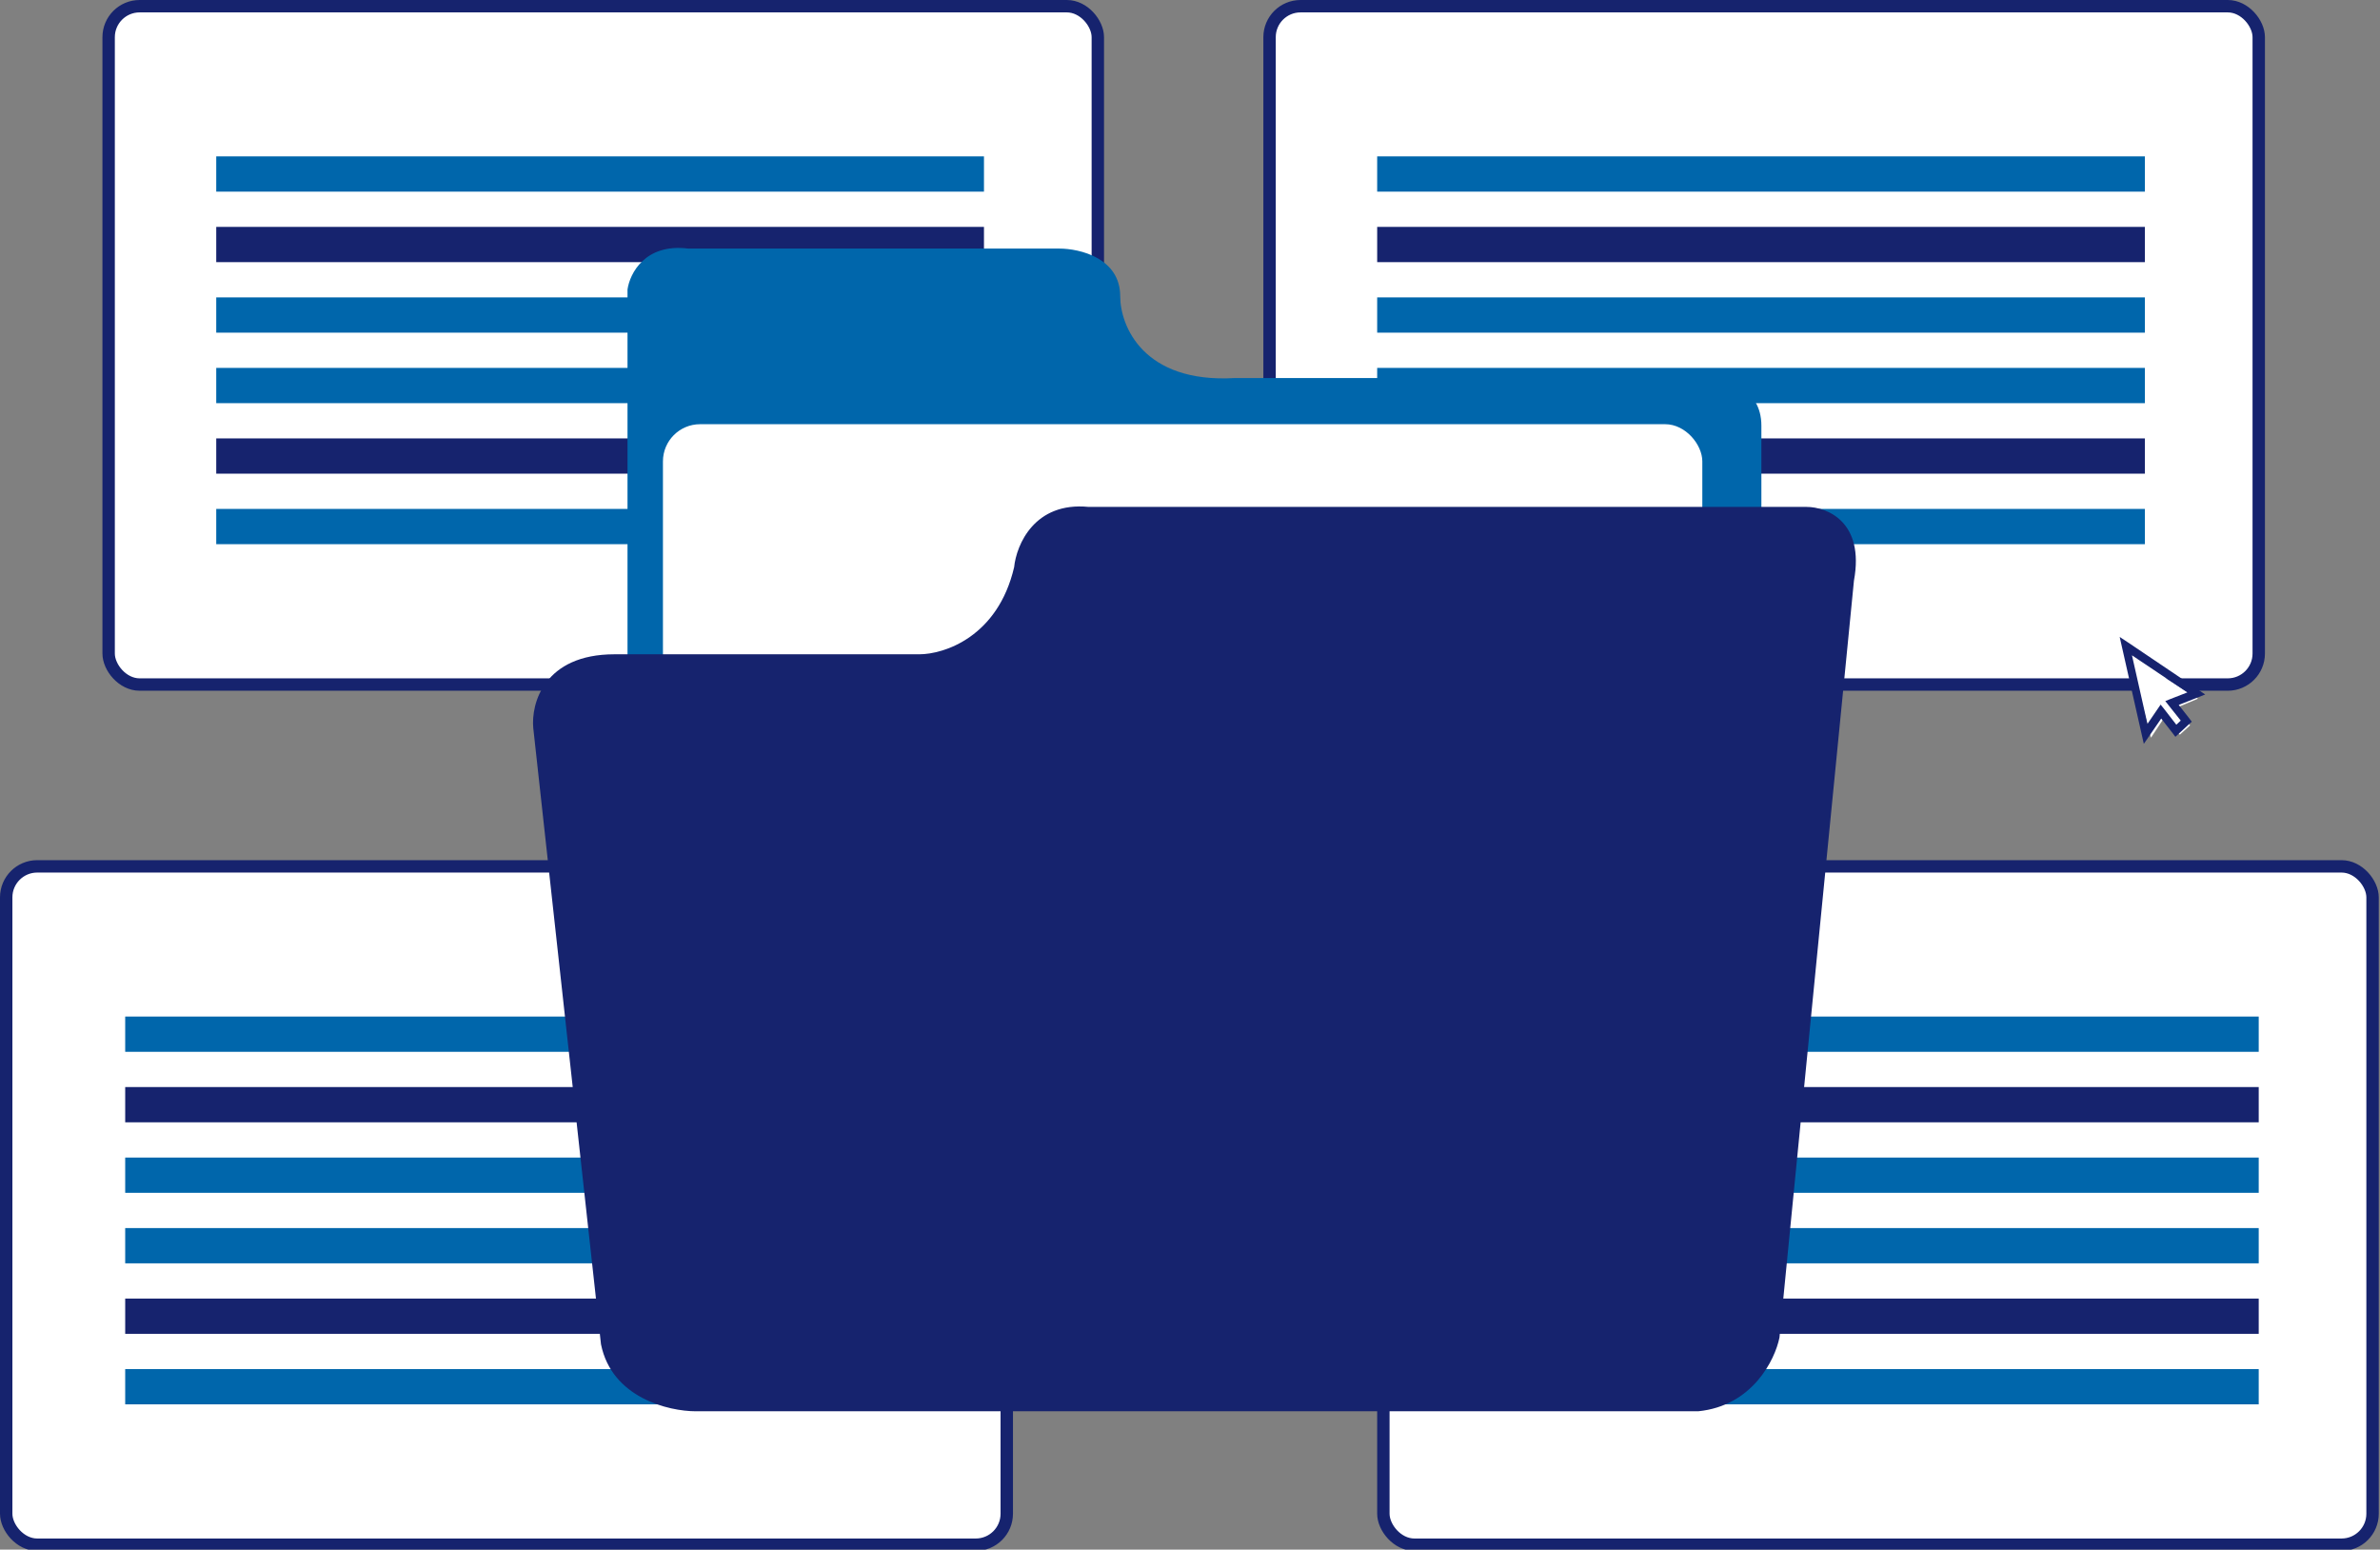 <svg width="192" height="125" viewBox="0 0 192 125" fill="none" xmlns="http://www.w3.org/2000/svg">
    <rect x="0" y="0" width="192" height="125" fill="#808080" stroke="none"/>
    <rect x="0.5" y="69.885" width="80.718" height="54.718" rx="2.5" fill="white" stroke="#16236E"/>
    <rect x="8.764" y="0.5" width="79.8" height="54.718" rx="2.5" fill="white" stroke="#16236E"/>
    <rect x="102.418" y="0.5" width="79.8" height="54.718" rx="2.5" fill="white" stroke="#16236E"/>
    <rect x="111.6" y="69.885" width="79.8" height="54.718" rx="2.5" fill="white" stroke="#16236E"/>
    <rect x="17.445" y="12.615" width="61.934" height="2.844" fill="#0066AB"/>
    <rect x="17.445" y="18.302" width="61.934" height="2.844" fill="#16236E"/>
    <rect x="17.445" y="23.99" width="61.934" height="2.844" fill="#0066AB"/>
    <rect x="17.445" y="29.677" width="61.934" height="2.844" fill="#0066AB"/>
    <rect x="17.445" y="35.364" width="61.934" height="2.844" fill="#16236E"/>
    <rect x="17.445" y="41.052" width="61.934" height="2.844" fill="#0066AB"/>
    <rect x="111.1" y="12.615" width="61.934" height="2.844" fill="#0066AB"/>
    <rect x="111.1" y="18.302" width="61.934" height="2.844" fill="#16236E"/>
    <rect x="111.1" y="23.99" width="61.934" height="2.844" fill="#0066AB"/>
    <rect x="111.1" y="29.677" width="61.934" height="2.844" fill="#0066AB"/>
    <rect x="111.1" y="35.364" width="61.934" height="2.844" fill="#16236E"/>
    <rect x="111.1" y="41.052" width="61.934" height="2.844" fill="#0066AB"/>
    <rect x="10.1" y="82" width="61.934" height="2.844" fill="#0066AB"/>
    <rect x="10.1" y="87.687" width="61.934" height="2.844" fill="#16236E"/>
    <rect x="10.1" y="93.374" width="61.934" height="2.844" fill="#0066AB"/>
    <rect x="10.1" y="99.062" width="61.934" height="2.844" fill="#0066AB"/>
    <rect x="10.1" y="104.749" width="61.934" height="2.844" fill="#16236E"/>
    <rect x="10.1" y="110.437" width="61.934" height="2.844" fill="#0066AB"/>
    <rect x="120.282" y="82" width="61.934" height="2.844" fill="#0066AB"/>
    <rect x="120.282" y="87.687" width="61.934" height="2.844" fill="#16236E"/>
    <rect x="120.282" y="93.374" width="61.934" height="2.844" fill="#0066AB"/>
    <rect x="120.282" y="99.062" width="61.934" height="2.844" fill="#0066AB"/>
    <rect x="120.282" y="104.749" width="61.934" height="2.844" fill="#16236E"/>
    <rect x="120.282" y="110.437" width="61.934" height="2.844" fill="#0066AB"/>
    <path d="M174.577 57.918L173.523 59.507L172.002 53.678L172.058 53L177.321 56.357L175.408 57.16L176.682 58.508L175.851 59.266L174.577 57.918Z" fill="white"/>
    <path d="M171 51.38L172.946 60.003L173.355 59.411L174.35 57.961L175.288 59.164L175.493 59.436L175.739 59.207L176.578 58.43L176.816 58.215L176.611 57.943L175.763 56.863L177.288 56.26L177.899 56.019L177.344 55.645L171.663 51.816L171 51.38ZM171.99 52.86L176.458 55.854L175.101 56.382L174.679 56.554L174.98 56.935L175.925 58.125L175.569 58.459L174.572 57.171L174.302 56.837L174.063 57.186L173.239 58.394L171.99 52.86Z" fill="#16236E"/>
    <path d="M50.623 23.349V54.124H142.095V34.34C142.095 31.263 139.191 30.493 137.739 30.493H99.626C92.221 30.933 90.37 26.28 90.37 23.899C90.37 20.821 87.103 20.052 85.469 20.052H55.523C52.039 19.612 50.804 22.067 50.623 23.349Z" fill="#0066AB"/>
    <rect x="53.481" y="34.218" width="83.849" height="35.072" rx="3" fill="white"/>
    <path d="M43.019 58.722L48.483 108.436C49.357 112.759 53.947 113.84 56.132 113.84H136.996C141.367 113.407 143.189 109.697 143.553 107.896L149.563 46.834C150.437 42.078 147.377 40.89 145.738 40.89H87.822C83.451 40.457 81.994 43.952 81.812 45.753C80.501 51.373 76.166 52.778 74.163 52.778H49.575C43.893 52.778 42.837 56.741 43.019 58.722Z" fill="#16236E"/>
    </svg>
    